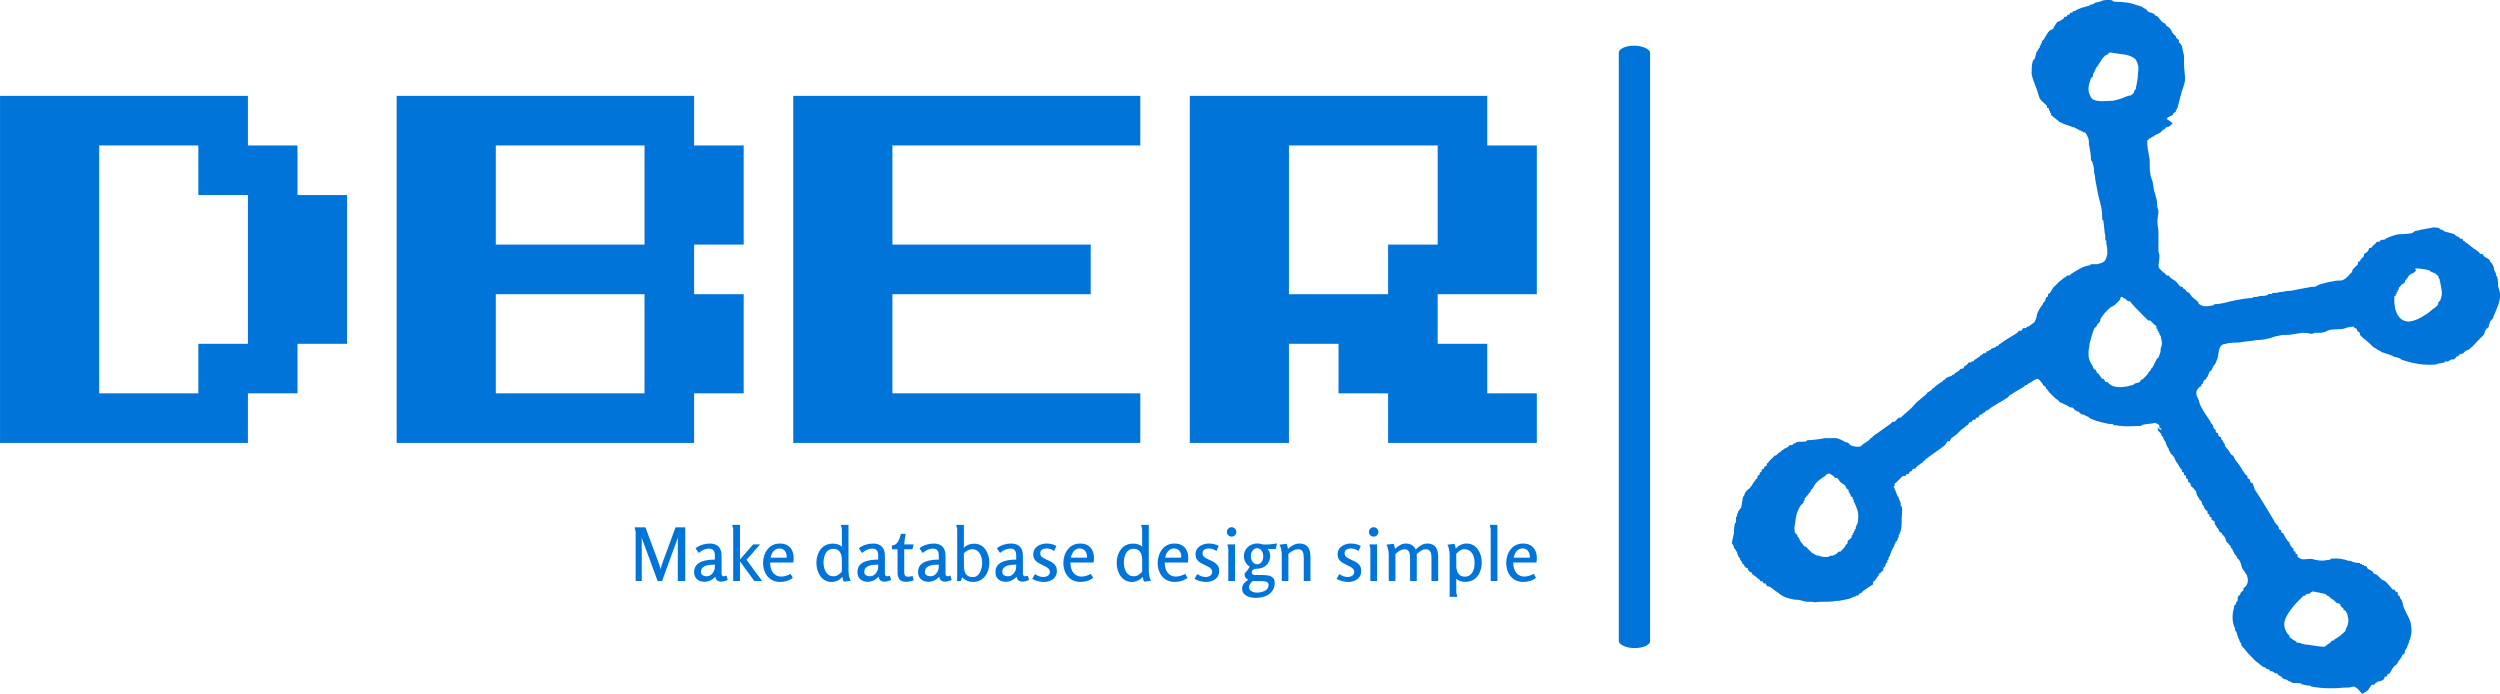 <svg xmlns="http://www.w3.org/2000/svg"
    xmlns:xlink="http://www.w3.org/1999/xlink" viewBox="0 0 643.388 178.55"
    height="109.763"
    width="395.52">
    <g>
        <rect width="8.054" height="155.036"
            x="416.604" y="11.757" fill="#0074d9" opacity="1"
            stroke-width="0" stroke="transparent" fill-opacity="1" class="rect-o-0"
            data-fill-palette-color="primary" rx="1%" id="o-0"
            data-palette-color="#0074d9"></rect>
    </g>
    <g transform="matrix(1,0,0,1,0,24.677)">
        <svg viewBox="0 0 395.52 129.197"
            height="129.197" width="395.52">
            <g>
                <svg viewBox="0 0 395.52 129.197"
                    height="129.197" width="395.52">
                    <g>
                        <svg viewBox="0 0 395.52 89.311"
                            height="89.311" width="395.52">
                            <g transform="matrix(1,0,0,1,0,0)">
                                <svg width="395.52"
                                    viewBox="0 -50 193.74 43.75"
                                    height="89.311"
                                    data-palette-color="#0074d9">
                                    <path
                                        d="M31.25-6.25L0-6.25 0-50 31.25-50 31.25-43.75 37.5-43.75 37.5-37.5 43.75-37.5 43.75-18.75 37.5-18.75 37.5-12.5 31.25-12.5 31.25-6.25ZM12.5-43.75L12.5-12.5 25-12.5 25-18.75 31.25-18.75 31.25-37.5 25-37.5 25-43.75 12.5-43.75ZM87.5-6.25L50-6.25 50-50 87.5-50 87.5-43.75 93.75-43.75 93.75-31.25 87.5-31.25 87.5-25 93.75-25 93.75-12.5 87.5-12.5 87.5-6.25ZM62.5-43.75L62.5-31.25 81.25-31.25 81.25-43.75 62.5-43.75ZM62.5-25L62.5-12.5 81.25-12.5 81.25-25 62.5-25ZM143.75-6.25L100-6.25 100-50 143.75-50 143.75-43.75 112.5-43.75 112.5-31.25 137.5-31.25 137.5-25 112.5-25 112.5-12.5 143.75-12.5 143.75-6.25ZM162.49-6.25L149.99-6.25 149.99-50 187.49-50 187.49-43.75 193.74-43.75 193.74-25 181.24-25 181.24-18.75 187.49-18.75 187.49-12.5 193.74-12.5 193.74-6.25 174.99-6.25 174.99-12.5 168.74-12.5 168.74-18.75 162.49-18.75 162.49-6.25ZM162.49-43.75L162.49-25 174.99-25 174.99-31.25 181.24-31.25 181.24-43.75 162.49-43.75Z"
                                        opacity="1" transform="matrix(1,0,0,1,0,0)"
                                        fill="#0074d9" class="undefined-text-0"
                                        data-fill-palette-color="primary"
                                        id="text-0"></path>
                                </svg>
                            </g>
                        </svg>
                    </g>
                    <g
                        transform="matrix(1,0,0,1,163.31,110.395)">
                        <svg viewBox="0 0 232.21 18.802"
                            height="18.802" width="232.21">
                            <g transform="matrix(1,0,0,1,0,0)">
                                <svg width="232.21"
                                    viewBox="3.5 -38.15 613.13 49.65"
                                    height="18.802"
                                    data-palette-color="#0074d9">
                                    <path
                                        d="M3.5-36.45L10.85-36.45 19.45-13.35Q19.95-12.05 20.35-10.78 20.75-9.5 21.15-7.95L21.15-7.95Q21.55-9.5 21.9-10.73 22.25-11.95 22.75-13.2L22.75-13.2 31.3-36.45 37.9-36.45 37.9 0 32.85 0 32.85-26.05Q32.85-26.95 32.93-27.8 33-28.65 33.05-29.65L33.05-29.65Q32.75-28.85 32.4-28 32.05-27.15 31.75-26.25L31.75-26.25 22.15 0.05 19.15 0.05 9.4-26.45Q9.1-27.25 8.78-28.1 8.45-28.95 8.2-29.65L8.2-29.65Q8.3-28.75 8.33-27.93 8.35-27.1 8.35-26.25L8.35-26.25 8.35 0 4.2 0 4.2-33.2 3.5-36.45ZM54.55-25.45L54.55-25.45Q58.5-25.45 60.55-23.33 62.6-21.2 62.6-17.25L62.6-17.25 62.6-5.15Q62.6-4 63-3.6 63.4-3.2 64-3.2L64-3.2Q64.45-3.2 64.95-3.33 65.45-3.45 65.9-3.65L65.9-3.65 66.8-0.8Q65.95-0.3 64.7 0.08 63.45 0.45 62.15 0.45L62.15 0.45Q60.75 0.45 59.7-0.28 58.65-1 58.35-2.95L58.35-2.95Q56.9-1.3 54.97-0.38 53.05 0.55 50.85 0.55L50.85 0.55Q47.9 0.55 45.92-1.18 43.95-2.9 43.95-5.95L43.95-5.95Q43.95-8.8 45.3-10.5 46.65-12.2 48.82-13.08 51-13.95 53.45-14.25 55.9-14.55 58.05-14.55L58.05-14.55 58.05-17.35Q58.05-19.4 57.2-20.7 56.35-22 54-22L54-22Q52.15-22 50.42-21.23 48.7-20.45 47.05-19.05L47.05-19.05 44.9-22.25Q47-23.85 49.47-24.65 51.95-25.45 54.55-25.45ZM58.05-9.6L58.05-11.1Q56.75-11.1 55.15-11 53.55-10.9 52.05-10.43 50.55-9.95 49.57-8.95 48.6-7.95 48.6-6.2L48.6-6.2Q48.6-4.65 49.7-3.93 50.8-3.2 52.35-3.2L52.35-3.2Q54.05-3.2 55.32-4.15 56.6-5.1 57.32-6.58 58.05-8.05 58.05-9.6L58.05-9.6ZM69.85-38.15L75.1-38.15 75.1-14.6 84.05-24.85 88.8-24.85 79.55-14.4 90.15 0 84.85 0 75.1-13.35 75.1 0 70.5 0 70.5-35.3 69.85-38.15ZM102.24-25.45L102.24-25.45Q105.34-25.45 107.42-24.18 109.49-22.9 110.54-20.68 111.59-18.45 111.59-15.6L111.59-15.6Q111.59-14.9 111.52-14.15 111.44-13.4 111.29-12.55L111.29-12.55 95.59-12.55Q95.59-8 97.67-5.5 99.74-3 103.14-3L103.14-3Q104.59-3 106.19-3.45 107.79-3.9 109.49-4.85L109.49-4.85 111.04-2.15Q109.34-0.75 107.04-0.05 104.74 0.65 102.54 0.65L102.54 0.65Q98.64 0.65 96.02-1.15 93.39-2.95 92.09-5.9 90.79-8.85 90.79-12.15L90.79-12.15Q90.79-14.7 91.52-17.05 92.24-19.4 93.69-21.33 95.14-23.25 97.27-24.35 99.39-25.45 102.24-25.45ZM101.89-22.1L101.89-22.1Q100.19-22.1 98.92-21.18 97.64-20.25 96.89-18.8 96.14-17.35 95.89-15.85L95.89-15.85 106.84-15.85Q106.94-17.8 106.34-19.2 105.74-20.6 104.62-21.35 103.49-22.1 101.89-22.1ZM138.29-25.4L138.29-25.4Q139.89-25.4 141.56-24.9 143.24-24.4 144.44-23.3L144.44-23.3Q144.39-24.05 144.36-24.73 144.34-25.4 144.34-26.05L144.34-26.05 144.34-35.25 143.64-38.15 148.84-38.15 148.84-7.15Q148.84-6.1 148.99-4.8 149.14-3.5 149.49-2.27 149.84-1.05 150.34-0.1L150.34-0.1 145.59 0.45Q145.29-0.35 145.04-1.2 144.79-2.05 144.69-2.85L144.69-2.85Q143.44-1.2 141.46-0.28 139.49 0.65 137.44 0.65L137.44 0.65Q134.84 0.65 132.86-0.45 130.89-1.55 129.61-3.43 128.34-5.3 127.69-7.58 127.04-9.85 127.04-12.2L127.04-12.2Q127.04-15.65 128.29-18.68 129.54-21.7 132.01-23.55 134.49-25.4 138.29-25.4ZM138.44-21.85L138.44-21.85Q136.59-21.85 135.31-21 134.04-20.15 133.29-18.75 132.54-17.35 132.21-15.73 131.89-14.1 131.89-12.5L131.89-12.5Q131.89-10.85 132.26-9.22 132.64-7.6 133.41-6.23 134.19-4.85 135.51-4.03 136.84-3.2 138.79-3.2L138.79-3.2Q140.44-3.2 141.89-4.15 143.34-5.1 144.34-6.35L144.34-6.35 144.34-14.7Q144.34-16.6 143.76-18.23 143.19-19.85 141.89-20.85 140.59-21.85 138.44-21.85ZM165.54-25.45L165.54-25.45Q169.49-25.45 171.54-23.33 173.59-21.2 173.59-17.25L173.59-17.25 173.59-5.15Q173.59-4 173.99-3.6 174.39-3.2 174.99-3.2L174.99-3.2Q175.44-3.2 175.94-3.33 176.44-3.45 176.89-3.65L176.89-3.65 177.79-0.8Q176.94-0.3 175.69 0.08 174.44 0.45 173.14 0.45L173.14 0.45Q171.74 0.45 170.69-0.28 169.64-1 169.34-2.95L169.34-2.95Q167.89-1.3 165.96-0.38 164.04 0.55 161.84 0.55L161.84 0.55Q158.89 0.55 156.91-1.18 154.94-2.9 154.94-5.95L154.94-5.95Q154.94-8.8 156.29-10.5 157.64-12.2 159.81-13.08 161.99-13.95 164.44-14.25 166.89-14.55 169.04-14.55L169.04-14.55 169.04-17.35Q169.04-19.4 168.19-20.7 167.34-22 164.99-22L164.99-22Q163.14-22 161.41-21.23 159.69-20.45 158.04-19.05L158.04-19.05 155.89-22.25Q157.99-23.85 160.46-24.65 162.94-25.45 165.54-25.45ZM169.04-9.6L169.04-11.1Q167.74-11.1 166.14-11 164.54-10.9 163.04-10.43 161.54-9.95 160.56-8.95 159.59-7.95 159.59-6.2L159.59-6.2Q159.59-4.65 160.69-3.93 161.79-3.2 163.34-3.2L163.34-3.2Q165.04-3.2 166.31-4.15 167.59-5.1 168.31-6.58 169.04-8.05 169.04-9.6L169.04-9.6ZM184.43-32L187.73-32Q187.38-30.25 187.11-28.43 186.83-26.6 186.73-24.85L186.73-24.85 193.13-24.85 192.28-21.55 186.73-21.55 186.73-6.1Q186.73-5.2 186.93-4.48 187.13-3.75 187.68-3.33 188.23-2.9 189.28-2.9L189.28-2.9Q190.08-2.9 190.88-3.05 191.68-3.2 192.43-3.4L192.43-3.4 193.13-0.4Q191.88-0.05 190.66 0.25 189.43 0.55 187.98 0.55L187.98 0.55Q184.78 0.55 183.48-1.13 182.18-2.8 182.18-5.9L182.18-5.9 182.18-21.55 178.38-21.55 178.38-24.2Q180.38-24.25 181.58-25.53 182.78-26.8 183.43-28.6 184.08-30.4 184.43-32L184.43-32ZM206.73-25.45L206.73-25.45Q210.68-25.45 212.73-23.33 214.78-21.2 214.78-17.25L214.78-17.25 214.78-5.15Q214.78-4 215.18-3.6 215.58-3.2 216.18-3.2L216.18-3.2Q216.63-3.2 217.13-3.33 217.63-3.45 218.08-3.65L218.08-3.65 218.98-0.8Q218.13-0.3 216.88 0.08 215.63 0.45 214.33 0.45L214.33 0.45Q212.93 0.45 211.88-0.28 210.83-1 210.53-2.95L210.53-2.95Q209.08-1.3 207.16-0.38 205.23 0.55 203.03 0.55L203.03 0.55Q200.08 0.55 198.11-1.18 196.13-2.9 196.13-5.95L196.13-5.95Q196.13-8.8 197.48-10.5 198.83-12.2 201.01-13.08 203.18-13.95 205.63-14.25 208.08-14.55 210.23-14.55L210.23-14.55 210.23-17.35Q210.23-19.4 209.38-20.7 208.53-22 206.18-22L206.18-22Q204.33-22 202.61-21.23 200.88-20.45 199.23-19.05L199.23-19.05 197.08-22.25Q199.18-23.85 201.66-24.65 204.13-25.45 206.73-25.45ZM210.23-9.6L210.23-11.1Q208.93-11.1 207.33-11 205.73-10.9 204.23-10.43 202.73-9.95 201.76-8.95 200.78-7.95 200.78-6.2L200.78-6.2Q200.78-4.65 201.88-3.93 202.98-3.2 204.53-3.2L204.53-3.2Q206.23-3.2 207.51-4.15 208.78-5.1 209.51-6.58 210.23-8.05 210.23-9.6L210.23-9.6ZM234.28-25.35L234.28-25.35Q236.83-25.35 238.78-24.25 240.73-23.15 242-21.28 243.28-19.4 243.93-17.15 244.58-14.9 244.58-12.55L244.58-12.55Q244.58-9.15 243.35-6.15 242.13-3.15 239.65-1.25 237.18 0.65 233.43 0.65L233.43 0.65Q231.33 0.65 229.4-0.15 227.48-0.95 226.13-2.6L226.13-2.6 225.18 0.05 222.58 0.05Q222.63-0.8 222.68-1.68 222.73-2.55 222.73-3.35L222.73-3.35 222.73-35.3 222.03-38.15 227.28-38.15 227.28-24.7Q227.28-24.05 227.25-23.55 227.23-23.05 227.18-22.6L227.18-22.6Q228.78-24.05 230.45-24.7 232.13-25.35 234.28-25.35ZM232.98-21.6L232.98-21.6Q231.38-21.6 229.88-20.83 228.38-20.05 227.28-18.9L227.28-18.9 227.28-10Q227.28-8 227.85-6.33 228.43-4.65 229.75-3.65 231.08-2.65 233.28-2.65L233.28-2.65Q235.13-2.65 236.35-3.63 237.58-4.6 238.3-6.08 239.03-7.55 239.35-9.22 239.68-10.9 239.68-12.35L239.68-12.35Q239.68-13.95 239.33-15.55 238.98-17.15 238.18-18.53 237.38-19.9 236.1-20.75 234.83-21.6 232.98-21.6ZM259.33-25.45L259.33-25.45Q263.28-25.45 265.33-23.33 267.38-21.2 267.38-17.25L267.38-17.25 267.38-5.15Q267.38-4 267.78-3.6 268.18-3.2 268.78-3.2L268.78-3.2Q269.23-3.2 269.73-3.33 270.23-3.45 270.68-3.65L270.68-3.65 271.58-0.8Q270.73-0.3 269.48 0.08 268.23 0.45 266.93 0.45L266.93 0.45Q265.53 0.45 264.48-0.28 263.43-1 263.13-2.95L263.13-2.95Q261.68-1.3 259.75-0.38 257.83 0.55 255.63 0.55L255.63 0.55Q252.68 0.55 250.7-1.18 248.73-2.9 248.73-5.95L248.73-5.95Q248.73-8.8 250.08-10.5 251.43-12.2 253.6-13.08 255.78-13.95 258.23-14.25 260.68-14.55 262.83-14.55L262.83-14.55 262.83-17.35Q262.83-19.4 261.98-20.7 261.13-22 258.78-22L258.78-22Q256.93-22 255.2-21.23 253.48-20.45 251.83-19.05L251.83-19.05 249.68-22.25Q251.78-23.85 254.25-24.65 256.73-25.45 259.33-25.45ZM262.83-9.6L262.83-11.1Q261.53-11.1 259.93-11 258.33-10.9 256.83-10.43 255.33-9.95 254.35-8.95 253.38-7.95 253.38-6.2L253.38-6.2Q253.38-4.65 254.48-3.93 255.58-3.2 257.13-3.2L257.13-3.2Q258.83-3.2 260.1-4.15 261.38-5.1 262.1-6.58 262.83-8.05 262.83-9.6L262.83-9.6ZM283.52-25.45L283.52-25.45Q285.22-25.45 286.97-25.05 288.72-24.65 290.17-23.75L290.17-23.75 288.57-20.35Q287.52-21.2 286.17-21.65 284.82-22.1 283.52-22.1L283.52-22.1Q281.77-22.1 280.47-21.33 279.17-20.55 279.17-18.9L279.17-18.9Q279.17-17.15 280.32-16.3 281.47-15.45 283.12-14.7L283.12-14.7Q284.37-14.1 285.65-13.5 286.92-12.9 288.02-12.05 289.12-11.2 289.8-9.95 290.47-8.7 290.47-6.85L290.47-6.85Q290.47-4.3 289.2-2.63 287.92-0.95 285.9-0.15 283.87 0.65 281.57 0.65L281.57 0.65Q279.57 0.65 277.5 0.1 275.42-0.45 273.72-1.45L273.72-1.45 275.57-4.7Q276.77-3.85 278.25-3.28 279.72-2.7 281.17-2.7L281.17-2.7Q282.97-2.7 284.35-3.58 285.72-4.45 285.72-6.25L285.72-6.25Q285.72-7.45 284.97-8.25 284.22-9.05 283.07-9.68 281.92-10.3 280.67-10.85L280.67-10.85Q279.17-11.55 277.72-12.4 276.27-13.25 275.35-14.6 274.42-15.95 274.42-18.1L274.42-18.1Q274.42-20.55 275.75-22.18 277.07-23.8 279.15-24.63 281.22-25.45 283.52-25.45ZM306.32-25.45L306.32-25.45Q309.42-25.45 311.5-24.18 313.57-22.9 314.62-20.68 315.67-18.45 315.67-15.6L315.67-15.6Q315.67-14.9 315.6-14.15 315.52-13.4 315.37-12.55L315.37-12.55 299.67-12.55Q299.67-8 301.75-5.5 303.82-3 307.22-3L307.22-3Q308.67-3 310.27-3.45 311.87-3.9 313.57-4.85L313.57-4.85 315.12-2.15Q313.42-0.75 311.12-0.05 308.82 0.65 306.62 0.65L306.62 0.65Q302.72 0.65 300.1-1.15 297.47-2.95 296.17-5.9 294.87-8.85 294.87-12.15L294.87-12.15Q294.87-14.7 295.6-17.05 296.32-19.4 297.77-21.33 299.22-23.25 301.35-24.35 303.47-25.45 306.32-25.45ZM305.97-22.1L305.97-22.1Q304.27-22.1 303-21.18 301.72-20.25 300.97-18.8 300.22-17.35 299.97-15.85L299.97-15.85 310.92-15.85Q311.02-17.8 310.42-19.2 309.82-20.6 308.7-21.35 307.57-22.1 305.97-22.1ZM342.37-25.4L342.37-25.4Q343.97-25.4 345.64-24.9 347.32-24.4 348.52-23.3L348.52-23.3Q348.47-24.05 348.44-24.73 348.42-25.4 348.42-26.05L348.42-26.05 348.42-35.25 347.72-38.15 352.92-38.15 352.92-7.15Q352.92-6.1 353.07-4.8 353.22-3.5 353.57-2.27 353.92-1.05 354.42-0.1L354.42-0.1 349.67 0.45Q349.37-0.35 349.12-1.2 348.87-2.05 348.77-2.85L348.77-2.85Q347.52-1.2 345.54-0.28 343.57 0.65 341.52 0.65L341.52 0.65Q338.92 0.65 336.94-0.45 334.97-1.55 333.69-3.43 332.42-5.3 331.77-7.58 331.12-9.85 331.12-12.2L331.12-12.2Q331.12-15.65 332.37-18.68 333.62-21.7 336.09-23.55 338.57-25.4 342.37-25.4ZM342.52-21.85L342.52-21.85Q340.67-21.85 339.39-21 338.12-20.15 337.37-18.75 336.62-17.35 336.29-15.73 335.97-14.1 335.97-12.5L335.97-12.5Q335.97-10.85 336.34-9.22 336.72-7.6 337.49-6.23 338.27-4.85 339.59-4.03 340.92-3.2 342.87-3.2L342.87-3.2Q344.52-3.2 345.97-4.15 347.42-5.1 348.42-6.35L348.42-6.35 348.42-14.7Q348.42-16.6 347.84-18.23 347.27-19.85 345.97-20.85 344.67-21.85 342.52-21.85ZM370.41-25.45L370.41-25.45Q373.51-25.45 375.59-24.18 377.66-22.9 378.71-20.68 379.76-18.45 379.76-15.6L379.76-15.6Q379.76-14.9 379.69-14.15 379.61-13.4 379.46-12.55L379.46-12.55 363.76-12.55Q363.76-8 365.84-5.5 367.91-3 371.31-3L371.31-3Q372.76-3 374.36-3.45 375.96-3.9 377.66-4.85L377.66-4.85 379.21-2.15Q377.51-0.75 375.21-0.05 372.91 0.65 370.71 0.65L370.71 0.65Q366.81 0.65 364.19-1.15 361.56-2.95 360.26-5.9 358.96-8.85 358.96-12.15L358.96-12.15Q358.96-14.7 359.69-17.05 360.41-19.4 361.86-21.33 363.31-23.25 365.44-24.35 367.56-25.45 370.41-25.45ZM370.06-22.1L370.06-22.1Q368.36-22.1 367.09-21.18 365.81-20.25 365.06-18.8 364.31-17.35 364.06-15.85L364.06-15.85 375.01-15.85Q375.11-17.8 374.51-19.2 373.91-20.6 372.79-21.35 371.66-22.1 370.06-22.1ZM393.81-25.45L393.81-25.45Q395.51-25.45 397.26-25.05 399.01-24.65 400.46-23.75L400.46-23.75 398.86-20.35Q397.81-21.2 396.46-21.65 395.11-22.1 393.81-22.1L393.81-22.1Q392.06-22.1 390.76-21.33 389.46-20.55 389.46-18.9L389.46-18.9Q389.46-17.15 390.61-16.3 391.76-15.45 393.41-14.7L393.41-14.7Q394.66-14.1 395.94-13.5 397.21-12.9 398.31-12.05 399.41-11.2 400.09-9.95 400.76-8.7 400.76-6.85L400.76-6.85Q400.76-4.3 399.49-2.63 398.21-0.95 396.19-0.15 394.16 0.65 391.86 0.65L391.86 0.65Q389.86 0.65 387.79 0.1 385.71-0.45 384.01-1.45L384.01-1.45 385.86-4.7Q387.06-3.85 388.54-3.28 390.01-2.7 391.46-2.7L391.46-2.7Q393.26-2.7 394.64-3.58 396.01-4.45 396.01-6.25L396.01-6.25Q396.01-7.45 395.26-8.25 394.51-9.05 393.36-9.68 392.21-10.3 390.96-10.85L390.96-10.85Q389.46-11.55 388.01-12.4 386.56-13.25 385.64-14.6 384.71-15.95 384.71-18.1L384.71-18.1Q384.71-20.55 386.04-22.18 387.36-23.8 389.44-24.63 391.51-25.45 393.81-25.45ZM412.41-33.35L412.41-33.35Q412.41-32.05 411.48-31.1 410.56-30.15 409.16-30.15L409.16-30.15Q407.86-30.15 406.93-31.1 406.01-32.05 406.01-33.35L406.01-33.35Q406.01-34.65 406.93-35.6 407.86-36.55 409.21-36.55L409.21-36.55Q410.51-36.55 411.46-35.6 412.41-34.65 412.41-33.35ZM406.36-24.85L411.51-24.85 411.51 0 406.96 0 406.96-21.95 406.36-24.85ZM426.51-25.5L426.51-25.5Q427.96-25.5 429.26-25.13 430.56-24.75 431.96-24.75L431.96-24.75Q433.91-24.75 435.93-24.98 437.96-25.2 440.11-25.5L440.11-25.5 439.16-21.75 435.11-21.75Q434.76-21.75 434.41-21.8 434.06-21.85 433.71-21.9L433.71-21.9Q434.56-20.8 434.98-19.58 435.41-18.35 435.41-17.05L435.41-17.05Q435.41-14.55 434.26-12.55 433.11-10.55 430.96-9.43 428.81-8.3 425.86-8.3L425.86-8.3Q424.71-8.3 423.81-7.68 422.91-7.05 422.91-5.75L422.91-5.75Q422.91-4.9 423.41-4.53 423.91-4.15 424.66-4.1 425.41-4.05 426.16-4.05L426.16-4.05 430.51-4.05Q431.86-4.05 433.26-3.88 434.66-3.7 435.86-3.18 437.06-2.65 437.78-1.6 438.51-0.55 438.51 1.25L438.51 1.25Q438.51 4 437.38 5.95 436.26 7.9 434.38 9.15 432.51 10.4 430.18 10.95 427.86 11.5 425.51 11.5L425.51 11.5Q424.11 11.5 422.51 11.2 420.91 10.9 419.51 10.18 418.11 9.45 417.23 8.25 416.36 7.05 416.36 5.2L416.36 5.2Q416.36 3.25 417.56 1.75 418.76 0.25 420.36-0.7L420.36-0.7 420.36-0.9Q419.31-1.35 418.66-2.33 418.01-3.3 418.01-4.45L418.01-4.45Q418.01-5.05 418.51-5.6 419.01-6.15 419.81-7.1 420.61-8.05 421.51-9.7L421.51-9.7Q419.71-10.9 418.63-12.78 417.56-14.65 417.56-16.85L417.56-16.85Q417.56-19.3 418.78-21.25 420.01-23.2 422.06-24.35 424.11-25.5 426.51-25.5ZM426.51-22.3L426.51-22.3Q424.76-22.3 423.53-20.73 422.31-19.15 422.31-16.85L422.31-16.85Q422.31-14.5 423.53-12.93 424.76-11.35 426.46-11.35L426.46-11.35Q428.41-11.35 429.56-12.88 430.71-14.4 430.71-16.8L430.71-16.8Q430.71-19.15 429.48-20.73 428.26-22.3 426.51-22.3ZM429.26 0.05L423.56 0.05Q422.61 0.7 421.81 1.93 421.01 3.15 421.01 4.3L421.01 4.3Q421.01 5.5 421.86 6.3 422.71 7.1 423.96 7.5 425.21 7.9 426.26 7.9L426.26 7.9Q427.96 7.9 429.83 7.43 431.71 6.95 433.01 5.83 434.31 4.7 434.31 2.7L434.31 2.7Q434.31 1.4 433.48 0.85 432.66 0.3 431.51 0.18 430.36 0.05 429.26 0.05L429.26 0.05ZM441.65-24.65L446.6-25.3Q446.95-24.45 447.18-23.58 447.4-22.7 447.5-21.8L447.5-21.8Q449-23.25 451.05-24.35 453.1-25.45 455.2-25.45L455.2-25.45Q458-25.45 459.65-24.33 461.3-23.2 462.05-21.23 462.8-19.25 462.8-16.65L462.8-16.65 462.8 0 458.25 0 458.25-15.45Q458.25-16.9 458.05-18.32 457.85-19.75 457.03-20.65 456.2-21.55 454.3-21.55L454.3-21.55Q453.2-21.55 451.98-21.08 450.75-20.6 449.68-19.88 448.6-19.15 447.8-18.35L447.8-18.35 447.8 0 443.3 0 443.3-17.65Q443.3-18.6 443.15-19.93 443-21.25 442.65-22.55 442.3-23.85 441.65-24.65L441.65-24.65ZM490.35-25.45L490.35-25.45Q492.05-25.45 493.8-25.05 495.55-24.65 497-23.75L497-23.75 495.4-20.35Q494.35-21.2 493-21.65 491.65-22.1 490.35-22.1L490.35-22.1Q488.6-22.1 487.3-21.33 486-20.55 486-18.9L486-18.9Q486-17.15 487.15-16.3 488.3-15.45 489.95-14.7L489.95-14.7Q491.2-14.1 492.47-13.5 493.75-12.9 494.85-12.05 495.95-11.2 496.62-9.95 497.3-8.7 497.3-6.85L497.3-6.85Q497.3-4.3 496.02-2.63 494.75-0.95 492.72-0.15 490.7 0.65 488.4 0.65L488.4 0.65Q486.4 0.65 484.32 0.1 482.25-0.45 480.55-1.45L480.55-1.45 482.4-4.7Q483.6-3.85 485.07-3.28 486.55-2.7 488-2.7L488-2.7Q489.8-2.7 491.17-3.58 492.55-4.45 492.55-6.25L492.55-6.25Q492.55-7.45 491.8-8.25 491.05-9.05 489.9-9.68 488.75-10.3 487.5-10.85L487.5-10.85Q486-11.55 484.55-12.4 483.1-13.25 482.17-14.6 481.25-15.95 481.25-18.1L481.25-18.1Q481.25-20.55 482.57-22.18 483.9-23.8 485.97-24.63 488.05-25.45 490.35-25.45ZM508.95-33.35L508.95-33.35Q508.95-32.05 508.02-31.1 507.1-30.15 505.7-30.15L505.7-30.15Q504.4-30.15 503.47-31.1 502.55-32.05 502.55-33.35L502.55-33.35Q502.55-34.65 503.47-35.6 504.4-36.55 505.75-36.55L505.75-36.55Q507.05-36.55 508-35.6 508.95-34.65 508.95-33.35ZM502.9-24.85L508.05-24.85 508.05 0 503.5 0 503.5-21.95 502.9-24.85ZM514.39-24.7L519.34-25.25Q519.69-24.45 519.92-23.58 520.14-22.7 520.24-21.85L520.24-21.85Q521.69-23.2 523.59-24.33 525.49-25.45 527.59-25.45L527.59-25.45Q529.89-25.45 531.59-24.5 533.29-23.55 534.29-21.4L534.29-21.4Q535.84-22.95 537.87-24.2 539.89-25.45 542.14-25.45L542.14-25.45Q544.89-25.45 546.52-24.3 548.14-23.15 548.87-21.2 549.59-19.25 549.59-16.65L549.59-16.65 549.59 0 545.04 0 545.04-15.55Q545.04-17 544.82-18.38 544.59-19.75 543.74-20.65 542.89-21.55 541.09-21.55L541.09-21.55Q539.44-21.55 537.79-20.48 536.14-19.4 535.04-18.3L535.04-18.3 535.04 0 530.49 0 530.49-15.55Q530.49-17 530.27-18.38 530.04-19.75 529.22-20.65 528.39-21.55 526.54-21.55L526.54-21.55Q525.54-21.55 524.42-21.05 523.29-20.55 522.29-19.8 521.29-19.05 520.54-18.35L520.54-18.35 520.54 0 515.99 0 515.99-18Q515.99-19 515.82-20.23 515.64-21.45 515.29-22.65 514.94-23.85 514.39-24.7L514.39-24.7ZM555.84-24.65L560.64-25.25Q561.04-24.45 561.24-23.6 561.44-22.75 561.54-21.95L561.54-21.95Q562.84-23.55 564.76-24.5 566.69-25.45 568.79-25.45L568.79-25.45Q571.44-25.45 573.39-24.35 575.34-23.25 576.64-21.38 577.94-19.5 578.57-17.23 579.19-14.95 579.19-12.6L579.19-12.6Q579.19-9.15 577.97-6.13 576.74-3.1 574.24-1.25 571.74 0.6 567.94 0.6L567.94 0.6Q566.34 0.6 564.66 0.1 562.99-0.4 561.79-1.5L561.79-1.5Q561.89-0.8 561.89-0.08 561.89 0.65 561.89 1.1L561.89 1.1 561.89 7.9 562.59 10.8 557.39 10.8 557.39-17.65Q557.39-18.7 557.24-19.98 557.09-21.25 556.76-22.5 556.44-23.75 555.84-24.65L555.84-24.65ZM567.44-21.6L567.44-21.6Q565.84-21.6 564.37-20.65 562.89-19.7 561.89-18.45L561.89-18.45 561.89-10.1Q561.89-8.25 562.49-6.6 563.09-4.95 564.37-3.95 565.64-2.95 567.74-2.95L567.74-2.95Q569.64-2.95 570.91-3.8 572.19-4.65 572.97-6.05 573.74-7.45 574.04-9.08 574.34-10.7 574.34-12.3L574.34-12.3Q574.34-13.95 573.99-15.6 573.64-17.25 572.82-18.6 571.99-19.95 570.69-20.78 569.39-21.6 567.44-21.6ZM584.64-38.15L589.84-38.15 589.84 0 585.29 0 585.29-35.3 584.64-38.15ZM607.28-25.45L607.28-25.45Q610.38-25.45 612.46-24.18 614.53-22.9 615.58-20.68 616.63-18.45 616.63-15.6L616.63-15.6Q616.63-14.9 616.56-14.15 616.48-13.4 616.33-12.55L616.33-12.55 600.63-12.55Q600.63-8 602.71-5.5 604.78-3 608.18-3L608.18-3Q609.63-3 611.23-3.45 612.83-3.9 614.53-4.85L614.53-4.85 616.08-2.15Q614.38-0.75 612.08-0.05 609.78 0.65 607.58 0.65L607.58 0.65Q603.68 0.65 601.06-1.15 598.43-2.95 597.13-5.9 595.83-8.85 595.83-12.15L595.83-12.15Q595.83-14.7 596.56-17.05 597.28-19.4 598.73-21.33 600.18-23.25 602.31-24.35 604.43-25.45 607.28-25.45ZM606.93-22.1L606.93-22.1Q605.23-22.1 603.96-21.18 602.68-20.25 601.93-18.8 601.18-17.35 600.93-15.85L600.93-15.85 611.88-15.85Q611.98-17.8 611.38-19.2 610.78-20.6 609.66-21.35 608.53-22.1 606.93-22.1Z"
                                        opacity="1" transform="matrix(1,0,0,1,0,0)"
                                        fill="#0074d9" class="undefined-text-1"
                                        data-fill-palette-color="secondary"
                                        id="text-1"></path>
                                </svg>
                            </g>
                        </svg>
                    </g>
                </svg>
            </g>
        </svg>
    </g>
    <g transform="matrix(1,0,0,1,445.743,0)">
        <svg viewBox="0 0 197.645 178.55"
            height="178.55" width="197.645">
            <g>
                <svg xmlns="http://www.w3.org/2000/svg"
                    xmlns:xlink="http://www.w3.org/1999/xlink" version="1.1" x="0"
                    y="0"
                    viewBox="12 15.856 75.1 67.844"
                    enable-background="new 0 0 100 100" xml:space="preserve"
                    height="178.55" width="197.645"
                    class="icon-icon-0" data-fill-palette-color="accent" id="icon-0"><path fill-rule="evenodd" clip-rule="evenodd" d="M52.6 29.6c0 0.6 0.1 1.1 0.2 1.6 0.1 0.5 0 1 0.1 1.6 0 0.2 0.1 0.5 0.2 0.7 0.1 0.4 0.1 0.7 0.2 1.1 0.1 0.2 0.1 0.4 0.2 0.7 0.1 0.2 0 0.4 0.1 0.8 0 0.1 0.1 0.3 0.1 0.4 0 0.3-0.1 0.7-0.1 1 0 0.3 0.1 0.8 0.1 1.1 0 0.6 0 1.1 0 1.8 0 0.1 0.1 0.3 0.1 0.5 0 0.4-0.1 0.8-0.1 1 0.1 0.3 0.2 0.3 0.4 0.5 0 0 0 0.1 0.1 0.1 0.1 0 0.2 0.2 0.3 0.3 0 0 0.1 0 0.2 0 0.1 0.1 0.1 0.2 0.3 0.3 0.1 0.1 0.2 0.1 0.3 0.2 0.2 0.1 0.4 0.5 0.6 0.6 0.1 0 0.2 0 0.2 0.1 0 0 0 0.1 0.1 0.1 0.1 0 0.2 0.2 0.3 0.3 0.1 0.1 0.2 0 0.2 0.1 0.1 0.1 0.2 0.3 0.3 0.4 0.1 0.1 0.4 0.3 0.6 0.5 0 0 0 0.2 0.1 0.2 0 0 0.3 0.2 0.5 0.2 0.2 0 0.5 0 0.9-0.1 0 0 0-0.1 0.1-0.1 0.7 0 1.5-0.3 2.1-0.4 0.6-0.1 1.1-0.2 1.6-0.2 0 0 0-0.1 0.1-0.1 0.2 0 0.4 0 0.6-0.1 0.3 0 0.5 0 0.8-0.1 0 0 0-0.1 0.1-0.1 0.1 0 0.2 0 0.3 0 0 0 0-0.1 0.1-0.1 0.3 0 0.4 0 0.7-0.1 0.1 0 0.2 0 0.2 0 0.1 0 0.3-0.1 0.6-0.1 0.1 0 0.2 0 0.2 0 0.5-0.1 1.5-0.3 2.1-0.4 0.1 0 0.3 0 0.3 0 0 0 0.2-0.1 0.4-0.2 0.2-0.1 0.4-0.1 0.7-0.2 0.3-0.1 0.6-0.1 1-0.2 0.3 0 0.6 0 0.7-0.1 0.2-0.1 0.3-0.2 0.4-0.3 0.1-0.1 0.1-0.1 0.2-0.2 0-0.1 0.1-0.1 0.2-0.2 0.1-0.1 0-0.2 0.1-0.3 0 0 0.1-0.1 0.2-0.2 0.1-0.1 0.2-0.2 0.3-0.3 0 0 0-0.1 0-0.2 0 0 0.1-0.1 0.2-0.1 0.1-0.1 0-0.2 0.1-0.2 0.1-0.1 0.2-0.2 0.3-0.3 0 0 0-0.1 0-0.2 0.1-0.1 0.2-0.1 0.3-0.2 0.1-0.1 0.2-0.3 0.2-0.4 0 0 0.1 0 0.2 0 0.1-0.1 0.2-0.3 0.4-0.4 0.1-0.1 0.1-0.2 0.2-0.2 0 0 0.1 0 0.2 0 0.1-0.1 0.1-0.2 0.3-0.2 0 0 0.1 0 0.2 0 0.2-0.2 0.8-0.4 1.2-0.5 0.4-0.1 1.2 0 1.6-0.2 0.1-0.1 0.2-0.2 0.5-0.2 0.2-0.1 0.5-0.1 0.9-0.2 0.2 0 0.4-0.1 0.6-0.1 0.2 0 0.4 0 0.6 0.1 0 0 0 0.1 0.1 0.1 0.2 0 0.2 0.1 0.4 0.2 0.4 0.1 0.8 0.2 1 0.3 0 0 0 0.1 0.1 0.1 0 0 0.1 0.1 0.2 0.1 0.1 0 0.1 0.1 0.2 0.2 0 0 0.1 0 0.2 0 0 0 0.1 0.1 0.1 0.2 0.1 0.1 0.2 0 0.2 0.1 0 0 0 0.1 0.1 0.1 0.1 0 0.2 0.2 0.3 0.2 0 0 0.1 0.1 0.2 0.2 0.1 0 0.2 0.2 0.3 0.2 0.1 0 0.2 0.2 0.3 0.2 0.1 0.1 0.2 0.2 0.3 0.3 0 0 0.1 0 0.2 0 0 0 0.1 0.1 0.1 0.2 0.1 0.1 0.4 0.2 0.6 0.4 0 0.1 0 0.2 0.1 0.2 0.1 0.1 0.3 0.4 0.3 0.6 0 0.2 0.1 0.3 0.2 0.5 0 0 0 0.1 0 0.2 0.2 0.1 0.2 0.6 0.2 1 0.1 0.3 0.2 0.6 0.2 0.9 0 0.7-0.3 1.3-0.6 2-0.1 0.1 0 0.2-0.1 0.3 0 0-0.1 0.1-0.2 0.2-0.1 0.1-0.1 0.3-0.2 0.5 0 0.1 0 0.2-0.1 0.2 0 0-0.1 0.1-0.2 0.2-0.1 0.1-0.1 0.4-0.2 0.5-0.1 0.1-0.2 0.2-0.3 0.3-0.1 0.1-0.2 0.2-0.3 0.3-0.2 0.2-0.4 0.5-0.7 0.7 0 0-0.1 0.1-0.1 0.1-0.1 0.1-0.3 0.1-0.4 0.2 0 0-0.1 0.1-0.2 0.2-0.1 0.1-0.2 0-0.3 0.1-0.1 0-0.1 0.1-0.2 0.2-0.1 0-0.2 0-0.2 0.1 0 0-0.1 0.1-0.2 0.2 0 0-0.1 0-0.2 0-0.1 0-0.2 0.1-0.4 0.2-0.1 0-0.3 0-0.3 0 0 0 0 0.1 0 0.1-0.2 0-0.4 0.1-0.6 0.1-0.1 0-0.2 0.1-0.3 0.1-1.1 0.1-2.2-0.1-3.1-0.4-0.1 0-0.3-0.1-0.4-0.2-0.2-0.1-0.4-0.1-0.7-0.2 0 0 0-0.1-0.1-0.1 0 0-0.1 0-0.1 0-0.1 0-0.1-0.1-0.2-0.1-0.1 0-0.5-0.2-0.7-0.2 0 0 0-0.1-0.1-0.1 0 0-0.1-0.1-0.2-0.1-0.1 0-0.2-0.2-0.3-0.2-0.1 0-0.4-0.3-0.6-0.5-0.2-0.2-0.5-0.4-0.7-0.6-0.1-0.1-0.2-0.2-0.2-0.2 0 0 0-0.1 0-0.2-0.1-0.1-0.3-0.1-0.3-0.4-0.1 0-0.3-0.1-0.3-0.2-0.4 0-0.7 0.1-1 0.2-0.5 0.1-1.2 0-1.6 0.2-0.1 0.1-0.5 0.2-0.7 0.2-0.1 0-0.3 0-0.5 0-0.1 0-0.2 0.1-0.3 0.1-0.2 0-0.4-0.1-0.8-0.1-0.5 0-1 0.2-1.6 0.2-0.3 0-0.6 0-0.9 0.1-0.1 0-0.5 0.1-0.7 0.2-0.4 0.1-0.8 0.2-1.2 0.2-0.1 0-0.2 0-0.2 0-0.3 0.1-0.9 0.1-1.4 0.2-0.4 0.1-1.2 0-1.7 0.2-0.1 0-0.2 0-0.3 0.1-0.3 0.2-0.3 0.7-0.4 1.2-0.1 0.3-0.1 0.3-0.2 0.5 0 0.1-0.1 0.2-0.2 0.3-0.1 0.1-0.1 0.3-0.2 0.4 0 0.1-0.1 0.1-0.2 0.2-0.1 0.2-0.1 0.3-0.2 0.5 0 0-0.1 0-0.1 0.1 0 0.1-0.1 0.2-0.2 0.2-0.1 0.1-0.1 0.2-0.2 0.4 0 0-0.1 0-0.1 0.1 0 0.1-0.1 0.2-0.2 0.2-0.1 0.1-0.3 0.3-0.3 0.6 0 0.2 0.1 0.4 0.2 0.6 0.1 0.2 0.1 0.4 0.2 0.6 0.3 0.6 0.6 1 1 1.6 0 0.1 0 0.1 0.1 0.2 0 0 0.1 0.1 0.1 0.1 0.1 0.1 0 0.2 0.1 0.3 0 0.1 0.2 0.2 0.2 0.2 0 0 0 0.1 0 0.2 0 0 0.1 0.1 0.2 0.1 0.1 0.1 0 0.2 0.1 0.3 0 0 0.1 0.1 0.2 0.1 0.1 0.1 0 0.2 0.1 0.3 0 0 0.1 0 0.1 0.1 0 0.1 0.2 0.2 0.2 0.4 0 0.1 0.1 0.2 0.2 0.3 0.1 0.1 0.3 0.4 0.4 0.6 0 0 0.1 0.1 0.2 0.1 0.1 0.2 0.1 0.2 0.2 0.4 0.2 0.3 0.5 0.6 0.7 1 0 0.1 0.2 0.2 0.2 0.3 0 0.1 0.2 0.2 0.3 0.3 0 0 0 0.1 0 0.2 0 0 0.1 0.1 0.2 0.1 0.1 0.1 0 0.2 0.1 0.3 0 0 0.1 0.1 0.2 0.1 0.1 0.2 0.1 0.3 0.2 0.6 0.6 0.9 1.2 1.9 1.8 2.9 0.1 0.2 0.2 0.4 0.4 0.6 0 0 0.1 0.1 0.1 0.1 0.1 0.1 0 0.2 0.1 0.3 0 0 0.1 0.1 0.2 0.1 0 0 0 0.1 0 0.2 0 0 0.1 0.1 0.2 0.1 0.1 0.2 0.1 0.2 0.2 0.4 0 0.1 0.2 0.2 0.2 0.3 0 0.1 0.2 0.1 0.2 0.2 0 0.1 0.1 0.3 0.2 0.4 0 0.1 0.1 0.1 0.2 0.2 0 0 0 0.1 0 0.2 0 0 0.1 0.1 0.2 0.1 0 0 0 0.1 0 0.2 0 0 0.1 0 0.2 0.1 0 0 0 0.1 0 0.2 0.1 0.1 0.2 0.1 0.3 0.2 0.3 0.1 0.6 0 1 0 0.2 0 0.3 0.1 0.5 0.1 0.4 0.1 0.7 0.1 1.2 0 0 0 0.1 0 0.2 0 0 0 0-0.1 0-0.1 0.6-0.1 1.3 0 1.8 0.2 0 0 0.1 0 0.2 0 0.1 0.1 0.5 0.2 0.7 0.2 0 0 0.1 0 0.2 0 0 0 0 0.1 0 0.1 0 0 0.1 0 0.2 0 0 0 0 0.1 0 0.1 0 0 0.1 0 0.2 0 0 0 0 0.1 0 0.1 0 0 0.1 0 0.2 0 0 0 0.1 0.1 0.1 0.2 0.1 0.1 0.3 0.2 0.5 0.3 0.1 0.1 0.1 0.3 0.3 0.3 0.1 0 0.2 0.1 0.3 0.2 0.1 0.1 0.1 0.1 0.2 0.2 0.1 0.1 0.2 0.2 0.3 0.2 0.2 0 0.7 0.7 0.9 0.9 0 0 0.1 0 0.2 0 0 0 0 0.1 0.1 0.2 0 0 0.2 0.1 0.2 0.1 0 0 0 0.1 0 0.2 0 0.1 0.2 0.1 0.2 0.2 0 0.1 0 0.2 0.1 0.2 0 0.1 0.1 0.1 0.1 0.2 0.1 0.2 0.1 0.5 0.2 0.7 0.2 0.5 0.7 1.2 0.7 1.8 0.1 0.5 0 1-0.2 1.5 0 0.1-0.1 0.3-0.2 0.5 0 0.1-0.1 0.2-0.2 0.4 0 0.1 0 0.2-0.1 0.3 0 0-0.2 0.1-0.2 0.2 0 0.1 0 0.1-0.1 0.2-0.1 0.1-0.3 0.4-0.4 0.6-0.1 0.1-0.3 0.2-0.4 0.4-0.1 0.1-0.2 0.4-0.3 0.5-0.1 0.1-0.2 0-0.2 0.1 0 0 0 0.1-0.1 0.2-0.1 0-0.2 0-0.2 0.1 0 0 0 0.1-0.1 0.2-0.1 0.1-0.4 0.2-0.6 0.2 0 0 0 0.1-0.1 0.1-0.1 0-0.1 0.1-0.2 0.2 0 0-0.1 0-0.2 0-0.2 0.1-0.3 0.5-0.5 0.6-0.1 0.1-0.3 0.2-0.5 0.3C73 82.9 72.8 83 72.7 83c-0.3 0.1-0.5 0.1-0.9 0.1-0.9 0.1-2 0.1-3.1-0.1-0.1 0-0.1-0.1-0.2-0.1-0.2 0-0.3 0-0.6-0.1 0 0-0.1 0-0.2 0 0 0 0-0.1 0-0.1-0.4-0.1-0.7 0-1-0.1 0 0 0-0.1-0.1-0.1-0.2 0-0.2-0.1-0.4-0.2-0.1 0-0.2 0-0.3-0.1-0.1 0-0.1-0.1-0.2-0.2-0.1 0-0.1 0-0.2-0.1-0.1 0-0.1-0.1-0.2-0.2 0 0-0.1 0-0.2 0 0 0-0.2-0.2-0.3-0.2 0 0-0.1 0-0.1 0-0.1 0-0.1-0.1-0.2-0.2 0 0-0.1 0-0.2 0-0.1-0.1-0.1-0.2-0.3-0.2-0.1 0-0.2-0.2-0.3-0.2-0.2-0.2-0.4-0.3-0.6-0.5-0.3-0.3-0.7-0.7-1-1.1-0.1-0.1-0.1-0.1-0.2-0.2 0 0 0-0.1-0.1-0.2C62 79.1 61.8 79 61.8 79c0 0 0-0.1 0-0.2 0 0-0.2-0.2-0.2-0.4 0 0-0.1-0.1-0.1-0.2-0.1-0.2-0.1-0.4-0.2-0.6 0 0-0.1 0-0.1-0.1 0-0.2 0-0.2-0.1-0.4-0.2-0.5-0.2-1.3 0-1.8 0 0 0-0.1 0-0.2 0.1-0.1 0.1-0.1 0.2-0.2 0 0 0-0.1 0-0.2 0 0 0.1 0 0.1 0 0.1-0.2 0-0.4 0.1-0.5 0-0.1 0.1-0.1 0.2-0.2 0-0.1 0-0.2 0.1-0.2 0-0.1 0.1-0.1 0.2-0.2 0 0 0-0.1 0-0.2 0.4-0.3 0.6-0.7 0.3-1.4 0 0-0.1 0-0.1-0.1 0-0.1-0.1-0.2-0.2-0.3 0 0-0.2-0.3-0.2-0.5 0-0.1-0.2-0.5-0.3-0.6 0 0-0.1 0-0.1-0.1 0-0.1-0.1-0.2-0.2-0.3-0.1-0.1-0.2-0.4-0.3-0.6 0 0-0.1 0-0.1-0.1 0-0.1-0.1-0.2-0.2-0.3-0.1-0.1-0.1-0.2-0.2-0.2-0.1-0.1-0.1-0.3-0.2-0.5-0.1-0.1-0.1-0.2-0.2-0.2C60 68.3 60 68.2 59.9 68c0 0-0.1-0.1-0.2-0.1-0.1-0.2-0.1-0.2-0.2-0.4 0 0-0.1 0-0.1-0.1 0-0.1-0.2-0.2-0.2-0.4 0-0.1 0-0.2-0.1-0.2 0 0-0.1-0.1-0.2-0.1 0 0 0-0.1 0-0.2 0 0-0.1-0.1-0.2-0.1 0 0 0-0.1 0-0.2 0 0-0.1-0.1-0.2-0.1 0 0 0-0.1 0-0.2 0-0.1-0.1-0.1-0.2-0.2-0.1-0.1-0.1-0.2-0.2-0.4 0 0-0.1-0.1-0.1-0.1-0.1-0.1 0-0.2-0.1-0.3 0-0.1-0.1-0.1-0.2-0.2 0-0.1 0-0.1-0.1-0.2 0 0-0.2-0.3-0.2-0.5 0-0.1-0.1-0.2-0.2-0.3-0.1-0.1-0.1-0.2-0.2-0.2 0 0-0.1-0.1-0.1-0.1-0.1-0.1 0-0.2-0.1-0.3 0 0-0.1-0.1-0.2-0.1 0 0 0-0.1 0-0.2 0-0.1-0.1-0.1-0.2-0.2 0 0 0-0.1 0-0.2 0 0-0.1-0.1-0.2-0.1 0 0 0-0.1 0-0.2 0 0-0.1-0.1-0.2-0.1 0 0 0-0.1 0-0.2-0.2-0.1-0.3-0.5-0.5-0.7-0.1-0.1-0.2-0.4-0.3-0.6 0 0-0.1 0-0.1-0.1 0-0.1-0.2-0.1-0.2-0.2 0-0.1-0.2-0.3-0.2-0.4 0-0.1 0-0.1-0.1-0.2 0 0-0.2-0.4-0.2-0.5 0-0.1-0.2-0.2-0.2-0.4 0-0.1-0.2-0.2-0.2-0.3 0-0.1-0.1-0.2-0.2-0.3 0 0-0.1-0.1-0.1-0.1-0.1-0.1 0-0.2-0.1-0.3 0-0.1-0.1-0.1-0.2-0.2C54 58 54 57.9 54 57.8c0 0-0.1-0.1-0.2-0.1 0 0 0-0.1 0-0.2-0.1-0.2-0.3-0.2-0.4-0.3-0.4 0.1-0.8 0.1-1.3 0.2 0 0 0 0.1-0.1 0.1-0.5 0-1.2 0.1-2 0 0 0-0.1 0-0.2 0-0.1-0.1-0.4 0-0.5-0.1-0.1-0.2-0.2 0-0.5-0.1-0.5-0.1-1.4-0.3-1.9-0.6 0 0 0-0.1-0.1-0.1-0.1 0-0.2-0.1-0.4-0.2-0.1 0-0.2 0-0.3-0.1-0.1 0-0.1-0.1-0.2-0.2 0 0-0.1 0-0.2 0 0 0 0-0.1 0-0.1-0.1 0-0.2 0-0.2-0.1 0 0-0.1-0.1-0.2-0.2 0 0-0.1 0-0.2 0 0 0-0.2-0.1-0.2-0.1-0.1-0.1-0.6-0.3-0.8-0.4-0.1 0-0.1-0.1-0.2-0.2-0.2-0.1-0.5-0.4-0.7-0.6-0.1-0.1-0.3-0.3-0.4-0.5 0 0-0.1 0-0.1-0.1 0-0.1-0.1-0.2-0.2-0.2-0.1-0.1-0.1-0.2-0.2-0.3-0.1-0.1-0.2-0.3-0.4-0.4-0.3 0-0.5 0.3-0.8 0.4-0.1 0-0.2 0.2-0.3 0.2-0.1 0-0.2 0.1-0.3 0.2-0.3 0.2-0.9 0.5-1.3 0.8-0.1 0-0.1 0.1-0.2 0.2-0.6 0.4-1.2 0.7-1.8 1.1 0 0 0 0.1-0.1 0.1 0 0-0.1 0.1-0.2 0.1-0.1 0-0.1 0.1-0.2 0.2-0.1 0-0.1 0-0.2 0.1 0 0-0.1 0.1-0.1 0.1-0.1 0-0.2 0-0.2 0.1 0 0-0.1 0.1-0.1 0.2 0 0-0.1 0-0.2 0 0 0-0.1 0.1-0.1 0.2 0 0-0.1 0-0.2 0-0.1 0-0.1 0.2-0.2 0.2-0.1 0.1-0.2 0-0.2 0.1 0 0-0.1 0.1-0.1 0.2-0.1 0-0.2 0.1-0.3 0.2-0.1 0.1-0.3 0.2-0.4 0.3-0.1 0.1-0.3 0.3-0.4 0.4-0.1 0.1-0.3 0.2-0.4 0.3-0.1 0.1-0.2 0.1-0.2 0.2 0 0-0.1 0.1-0.1 0.2 0 0-0.1 0-0.2 0-0.1 0.1-0.2 0.3-0.3 0.4-0.6 0.5-1.3 0.9-1.9 1.4 0 0 0 0.1-0.1 0.1-0.1 0-0.1 0.2-0.2 0.2-0.1 0-0.2 0.2-0.3 0.2-0.1 0.1-0.2 0.1-0.2 0.2-0.1 0-0.1 0.1-0.2 0.2 0 0-0.1 0-0.2 0 0 0-0.1 0.1-0.1 0.2-0.1 0.1-0.2 0-0.2 0.1 0 0-0.1 0.1-0.1 0.2 0 0-0.1 0-0.2 0-0.1 0.1-0.1 0.2-0.2 0.2 0 0-0.1 0-0.2 0-0.2 0.2-0.4 0.4-0.6 0.6-0.1 0.1-0.2 0.1-0.2 0.2 0 0.1 0.1 0.2-0.1 0.2 0.2 0.4 0.3 0.8 0.4 1 0 0 0.1 0 0.1 0.1 0 0.2 0.2 0.4 0.2 0.6 0 0 0 0.1 0 0.2 0 0 0.1 0.1 0.1 0.1 0.1 0.3 0 0.8 0 1.1 0 0.7 0 1.1-0.2 1.5 0 0.1 0 0.1-0.1 0.2 0 0 0 0.1 0 0.2-0.1 0.1-0.1 0.1-0.1 0.2 0 0-0.1 0.2-0.1 0.2 0 0-0.1 0-0.1 0 0 0 0 0.1 0 0.2 0 0-0.1 0-0.1 0 0 0 0 0.1 0 0.2-0.1 0.1-0.3 0.5-0.4 0.8 0 0.1-0.1 0.3-0.2 0.4 0 0 0 0.1 0 0.2 0 0-0.1 0-0.1 0 0 0 0 0.1 0 0.2 0 0-0.2 0.2-0.2 0.3 0 0 0 0.1 0 0.1-0.1 0.1-0.2 0.2-0.2 0.2 0 0 0 0.1 0 0.2-0.1 0.1-0.1 0.1-0.2 0.2-0.1 0.1-0.2 0.1-0.2 0.2-0.1 0.2-0.3 0.4-0.4 0.6-0.1 0.1-0.2 0.1-0.2 0.2 0 0 0 0.1 0 0.2-0.2 0.1-0.6 0.4-0.9 0.6-0.1 0-0.1 0.1-0.2 0.2-0.1 0.1-0.2 0-0.2 0.1 0 0-0.1 0.1-0.2 0.2 0 0-0.1 0-0.2 0 0 0 0 0.1 0 0.1 0 0-0.1 0-0.2 0-0.2 0.2-0.9 0.3-1.4 0.4-0.1 0-0.2 0-0.3 0-0.3 0.1-1 0.1-1.6 0.1-0.3 0-0.5 0.1-0.7 0-0.1 0-0.3 0-0.5 0-0.3 0-0.7-0.2-1-0.2-0.2 0-0.4 0-0.6-0.1-0.2 0-0.2 0-0.4-0.1-0.2 0-0.7-0.3-0.9-0.5-0.1-0.1-0.2-0.1-0.3-0.2 0 0-0.1-0.1-0.1-0.1-0.1 0-0.2-0.2-0.3-0.2 0 0-0.1-0.1-0.2-0.1-0.1 0-0.2 0-0.2-0.1 0 0-0.1-0.1-0.1-0.2 0 0-0.1 0-0.2 0 0 0-0.1-0.1-0.1-0.2 0 0-0.1 0-0.2 0 0 0-0.1-0.1-0.1-0.2-0.1 0-0.2-0.1-0.3-0.2-0.1-0.1-0.3-0.2-0.4-0.3 0 0-0.1-0.1-0.1-0.2-0.1 0-0.2 0-0.3-0.2-0.1-0.1 0-0.2-0.1-0.2 0 0-0.1 0-0.2-0.1-0.1-0.1-0.1-0.2-0.2-0.3 0 0-0.1 0-0.1-0.1 0-0.1-0.1-0.2-0.2-0.3 0 0 0-0.1 0-0.2 0 0-0.1 0-0.1 0-0.1-0.2-0.2-0.4-0.2-0.6 0 0-0.1 0-0.1-0.1 0-0.1-0.2-0.2-0.2-0.3 0-0.1-0.1-0.3-0.2-0.4 0-0.2 0.1-0.6 0.2-1 0-0.3 0-0.6 0.1-1 0 0 0.1 0 0.1-0.1 0-0.1 0-0.3 0-0.5 0 0 0.1 0 0.1-0.1 0-0.2 0-0.2 0.1-0.3 0-0.1 0-0.2 0.1-0.2 0-0.1 0.1-0.2 0.2-0.3 0.1-0.4 0.1-0.8 0.2-1.1 0 0 0.1 0 0.1-0.1 0-0.1 0.1-0.3 0.2-0.4 0.1-0.2 0.3-0.2 0.4-0.4 0.2-0.2 0.3-0.5 0.5-0.7 0-0.1 0.1-0.1 0.2-0.2 0 0 0-0.1 0-0.2 0 0 0.1-0.1 0.2-0.1 0 0 0-0.1 0-0.2 0 0 0.1-0.1 0.2-0.1 0 0 0-0.1 0-0.2 0 0 0.1-0.1 0.2-0.1 0.1-0.1 0-0.2 0.1-0.2 0 0 0.1-0.1 0.2-0.1 0 0 0-0.1 0-0.2 0.1-0.1 0.2-0.1 0.2-0.2 0.2-0.2 0.3-0.3 0.5-0.5 0 0 0-0.1 0.1-0.1 0 0 0.1 0 0.1 0 0.1-0.1 0.2-0.2 0.2-0.2 0.1-0.1 0.2-0.1 0.3-0.2 0 0 0-0.1 0.1-0.1 0.1 0 0.2-0.2 0.3-0.2 0 0 0.2-0.1 0.2-0.1 0.1 0 0.2-0.2 0.2-0.2 0.1 0 0.3 0 0.4-0.1 0 0 0-0.1 0.1-0.1 0 0 0.1 0 0.1 0 0 0 0.1-0.1 0.1-0.1 0.3-0.1 0.6 0 1-0.1 0 0 0-0.1 0.1-0.1 0.4 0 1.2-0.1 1.7-0.2 0.3 0 0.7 0 1 0 0.3 0 0.7 0.2 1 0.4 0.1 0 0.2 0 0.3 0.1 0 0 0.1 0.1 0.2 0.2 0.3 0.1 0.6 0.2 1 0.1 0.1-0.1 0.1-0.1 0.2-0.2 0.2-0.1 0.3-0.2 0.6-0.4 0.1-0.1 0.1-0.2 0.2-0.2 0.1 0 0.2-0.2 0.2-0.2 0.1 0 0.2-0.2 0.3-0.2 0.4-0.3 1-0.7 1.4-1 0.1-0.1 0.2-0.2 0.2-0.2 0 0 0.1 0 0.2 0 0.1-0.1 0.1-0.1 0.2-0.2 0.1-0.1 0.2-0.2 0.2-0.2 0 0 0.1 0 0.2 0 0.3-0.3 0.8-0.7 1.1-1 0.2-0.2 0.4-0.5 0.7-0.7 0.2-0.2 0.5-0.4 0.7-0.6 0.1-0.1 0.1-0.2 0.2-0.2 0.1-0.1 0.2-0.1 0.3-0.2 0.1-0.1 0.1-0.2 0.2-0.2 0.1 0 0.2-0.2 0.2-0.2 0.1 0 0.4-0.3 0.6-0.4 0.1 0 0.2-0.2 0.2-0.2 0 0 0.1 0 0.1 0 0.1-0.1 0.1-0.2 0.2-0.2 0.1-0.1 0.3-0.1 0.5-0.2 0 0 0-0.1 0.1-0.1 0 0 0.1 0 0.1 0 0.1-0.1 0.1-0.2 0.2-0.2 0.1-0.1 0.2-0.1 0.3-0.2 0.1-0.1 0.2-0.2 0.2-0.2 0 0 0.1 0 0.2 0 0 0 0.1-0.1 0.1-0.2 0.1-0.1 0.2-0.1 0.3-0.2 0.1-0.1 0.1-0.2 0.2-0.2 0 0 0.1 0 0.2 0 0 0 0-0.1 0-0.1 0 0 0.1 0 0.2 0 0.1-0.1 0.1-0.2 0.2-0.2 0.1 0 0.2-0.2 0.3-0.2 0.1 0 0.2-0.2 0.2-0.2 0 0 0.1 0 0.1 0 0.1-0.1 0.2-0.2 0.2-0.2 0 0 0.1 0 0.2 0 0 0 0.1-0.1 0.1-0.2 0 0 0.1 0 0.2 0 0 0 0-0.1 0-0.1 0 0 0.1 0 0.2 0 0 0 0-0.1 0-0.1 0.1-0.1 0.3-0.1 0.5-0.2 0 0 0-0.1 0.1-0.1 0 0 0.1 0 0.1 0 0.1-0.1 0.1-0.2 0.2-0.2 0.5-0.4 1.1-0.7 1.7-1.1 0.1-0.1 0.1-0.2 0.2-0.2 0 0 0.1 0 0.2 0 0 0 0.1-0.1 0.1-0.2 0.1-0.1 0.3 0 0.4-0.1 0 0 0-0.1 0.1-0.1 0.2 0 0.3-0.2 0.5-0.3 0.1-0.1 0.2-0.1 0.2-0.2 0.1-0.2 0.2-0.4 0.2-0.6 0.1-0.4 0.3-0.7 0.6-1.1 0-0.1 0-0.1 0.1-0.2 0 0 0.1-0.1 0.1-0.1 0.1-0.1 0-0.2 0.1-0.3 0-0.1 0.2-0.1 0.2-0.2 0 0 0-0.1 0-0.2 0 0 0.1 0 0.2-0.1 0.1-0.2 0.2-0.3 0.3-0.5 0.1-0.1 0.3-0.3 0.4-0.4 0.2-0.2 0.3-0.3 0.6-0.5 0 0 0-0.1 0.1-0.1 0 0 0.1 0 0.1 0 0.1-0.1 0.1-0.2 0.2-0.2 0 0 0.1 0 0.2 0 0.1-0.1 0.2-0.2 0.4-0.3 0.5-0.3 0.9-0.6 1.6-0.7 0 0 0.1-0.1 0.1-0.1 0.2 0 0.4 0 0.6 0 0.4-0.1 0.7-0.2 0.8-0.4 0.1-0.2 0.1-0.2 0.2-0.6 0-0.4 0-0.7-0.1-1 0-0.1 0-0.2 0-0.3 0 0-0.1 0-0.1-0.1 0-0.1 0-0.3 0-0.4-0.1-0.3-0.1-1-0.2-1.5 0 0-0.1 0-0.1-0.1 0-0.4 0-0.7-0.1-1.2-0.1-0.4-0.2-0.8-0.3-1.2-0.1-0.5-0.2-1.1-0.3-1.6 0-0.1 0-0.2 0-0.2 0-0.1-0.1-0.2-0.1-0.5 0 0 0-0.1 0-0.2 0-0.1-0.1-0.5-0.2-0.8 0 0-0.1 0-0.1-0.1 0-0.1 0-0.2 0-0.2 0-0.2-0.1-0.9-0.2-1.3 0-0.4 0-0.6-0.2-0.9 0-0.1-0.1-0.2-0.2-0.3 0 0-0.1 0-0.2 0 0 0 0-0.1 0-0.1 0 0-0.1 0-0.2 0 0 0 0-0.1 0-0.1 0 0-0.1 0-0.2 0 0 0 0-0.1 0-0.1 0 0-0.1 0-0.2 0 0 0 0-0.1 0-0.1 0 0-0.1 0-0.2 0 0 0 0-0.1 0-0.1 0 0-0.1 0-0.2 0-0.1-0.1-0.6-0.2-0.8-0.3-0.2-0.1-0.5-0.2-0.6-0.3 0 0 0-0.1-0.1-0.1 0 0-0.5-0.4-0.6-0.5 0 0 0-0.1 0-0.2 0 0-0.1 0-0.1 0 0 0 0-0.1 0-0.2 0 0-0.1 0-0.1 0 0 0 0-0.1 0-0.2 0 0-0.1-0.1-0.2-0.1 0 0 0-0.1 0-0.2-0.2-0.2-0.5-0.4-0.7-0.7-0.1-0.2-0.1-0.3-0.2-0.6-0.1-0.4-0.5-1.2-0.6-1.8 0-0.4 0-0.9 0.1-1.2 0-0.1 0.1-0.2 0.2-0.3 0.1-0.2 0.1-0.5 0.2-0.7 0 0 0.1 0 0.1-0.1 0-0.1 0.1-0.2 0.2-0.3 0 0 0-0.1 0-0.2 0 0 0.1 0 0.1 0 0 0 0-0.1 0-0.2 0 0 0.1 0 0.1 0 0 0 0-0.1 0-0.2 0.1-0.1 0.1-0.1 0.2-0.2 0.2-0.3 0.4-0.9 0.9-1 0.1-0.3 0.3-0.5 0.4-0.7 0.2 0 0.4-0.2 0.6-0.3 0 0 0.1-0.1 0.1-0.2 0 0 0.1 0 0.2 0 0 0 0.1-0.1 0.1-0.2 0 0 0.1 0 0.2 0 0 0 0-0.1 0.1-0.2 0 0 0.1 0 0.2 0 0 0 0-0.1 0-0.1 0.1-0.1 0.2 0 0.3-0.1 0.1-0.1 0.2-0.1 0.4-0.2 0.2-0.1 0.7-0.2 1-0.3 0 0 0-0.1 0.1-0.1 0.1 0 0.2 0 0.3-0.1 0.1 0 0.1-0.1 0.2-0.1 0.1 0 0.5-0.1 0.7-0.2 0.2 0 0.4-0.1 0.9 0 0 0 0 0.1 0.1 0.1 0.3 0.1 0.7 0 1.1 0.1 0.4 0 0.6 0.1 1 0.2 0.2 0.1 0.4 0.1 0.6 0.2 0.1 0 0.2 0.1 0.3 0.2 0.1 0 0.2 0 0.2 0.1 0 0 0.1 0.1 0.2 0.2 0.1 0.1 0.4 0.1 0.5 0.2 0.1 0 0.1 0.1 0.2 0.2 0.1 0 0.2 0 0.2 0.1 0.1 0 0.1 0.1 0.2 0.2 0.1 0.1 0.2 0.3 0.4 0.4 0.1 0.1 0.2 0 0.2 0.1 0 0 0 0.1 0.1 0.2 0.2 0.1 0.3 0.2 0.5 0.5 0 0.1 0 0.1 0.1 0.2 0.1 0.1 0.1 0.2 0.2 0.2 0 0 0.1 0.1 0.1 0.1 0 0.1 0 0.2 0.1 0.2 0 0.1 0.2 0.1 0.2 0.2 0 0 0 0.1 0 0.2 0.1 0.1 0.1 0.1 0.2 0.2 0 0.1 0.1 0.1 0.1 0.2 0 0.1 0.1 0.5 0.2 0.9 0 0.3 0 0.5 0 0.8 0 0.5 0.1 1.1 0.1 1.5 0 0.5-0.3 1-0.4 1.5 0 0.1-0.1 0.3-0.1 0.4-0.1 0.3-0.1 0.5-0.2 0.7 0 0 0 0.1 0 0.2 0 0-0.1 0-0.1 0 0 0 0 0.1 0 0.2 0 0-0.1 0-0.1 0 0 0 0 0.1 0 0.2 0 0-0.1 0-0.2 0.1 0 0-0.1 0.2-0.1 0.2-0.2 0.1-0.2 0.1-0.4 0.2-0.1 0-0.1 0.1-0.2 0.2C55.2 27.9 55.1 28 55 28c0 0-0.1 0.1-0.2 0.2-0.1 0.1-0.2 0-0.3 0.1-0.1 0-0.1 0.1-0.2 0.2-0.1 0-0.1 0-0.2 0.1-0.1 0.1-0.1 0.1-0.2 0.2-0.1 0.1-0.4 0.2-0.6 0.3 0 0 0 0.1-0.1 0.1-0.1 0-0.2 0.1-0.3 0.2 0 0-0.1 0-0.2 0C52.8 29.4 52.8 29.5 52.6 29.6zM49.1 21c0 0-0.1 0-0.2 0 0 0-0.1 0.1-0.2 0.2-0.3 0.1-0.3 0.2-0.5 0.4-0.2 0.3-0.4 0.7-0.6 0.9-0.1 0.2-0.2 0.5-0.3 0.6 0 0 0 0.1 0 0.2 0 0.1-0.1 0.1-0.2 0.2-0.2 0.6-0.3 0.9-0.2 1.4 0.1 0.3 0.2 0.5 0.3 0.6 0.4 0.4 1.7 0.2 2.1 0.2 0.4-0.1 0.8-0.2 1-0.3 0.2-0.1 0.5-0.2 0.6-0.2 0.1 0 0.1 0 0.2-0.1 0.2-0.1 0.2-0.2 0.3-0.5 0 0 0.1 0 0.1 0 0 0 0-0.1 0-0.2 0.1-0.4 0.2-1 0.2-1.4 0.1-0.6 0-0.9-0.2-1.3C50.9 21.1 50.1 21.2 49.1 21zM78.9 42.3c0 0-0.1 0.1-0.2 0.2-0.2 0.1-0.4 0.2-0.5 0.3-0.1 0.1-0.1 0.2-0.2 0.3-0.1 0.1-0.2 0.2-0.2 0.3 0 0.1-0.1 0.2-0.2 0.2-0.1 0.1-0.2 0.1-0.2 0.2-0.1 0.1-0.1 0.1-0.2 0.2 0 0 0 0.1 0 0.2 0 0-0.1 0-0.1 0 0 0 0 0.1 0 0.2 0 0-0.1 0-0.1 0 0 0 0 0.1 0 0.2 0 0-0.1 0-0.1 0 0 0 0 0.1 0 0.2 0 0-0.1 0-0.1 0-0.1 0.1 0 1.2 0.1 1.4 0.1 0.3 0.2 0.5 0.3 0.6 0.1 0.1 0.1 0.2 0.2 0.2 0.1 0 0 0.1 0.1 0.1 0.1 0.1 0.5 0.2 0.6 0.2 0.4 0 1-0.2 1.6-0.6 0.2-0.1 0.6-0.4 0.8-0.6 0.2-0.1 0.4-0.3 0.5-0.4 0.1-0.1 0-0.2 0.1-0.3 0 0 0.1-0.1 0.1-0.1 0 0 0.1-0.1 0.1-0.2 0.2-0.6 0.1-0.8 0-1.4-0.1-0.3 0-0.3-0.1-0.4 0 0 0-0.1 0-0.2 0 0-0.1 0-0.1 0 0 0 0-0.1 0-0.2 0 0-0.1-0.1-0.2-0.2-0.1-0.1-0.3-0.2-0.4-0.2 0 0-0.1-0.1-0.2-0.1-0.1 0 0-0.1-0.1-0.1-0.3-0.1-1-0.2-1.3-0.2-0.1 0-0.1 0.1-0.1 0.1C79.1 42.3 78.9 42.2 78.9 42.3zM49.6 45.5c0 0-0.1 0.1-0.2 0.2-0.2 0.1-0.4 0.2-0.6 0.4-0.3 0.3-0.4 0.4-0.6 0.7-0.1 0.1-0.2 0.3-0.2 0.4 0 0.1 0 0.1-0.1 0.2 0 0-0.1 0.1-0.2 0.2 0 0.1 0 0.1-0.1 0.2 0 0-0.1 0.1-0.2 0.2 0 0.1-0.1 0.3-0.1 0.3-0.1 0.3-0.2 0.6-0.2 0.7 0 0.1-0.1 0.2-0.1 0.3-0.1 0.3 0 0.4-0.1 0.6-0.1 0.9 0 1.2 0.4 1.8 0 0.1 0 0.2 0.1 0.2 0 0.1 0.2 0.1 0.2 0.2 0.1 0.1 0 0.2 0.1 0.2 0.1 0.1 0.2 0.1 0.2 0.2 0.1 0.1 0.2 0.3 0.3 0.4 0.1 0 0.2 0 0.2 0.1 0 0 0.1 0.1 0.1 0.2 0 0 0.1 0 0.2 0 0 0 0.1 0.1 0.2 0.2 0.6 0.5 1.6 0.3 2.3 0.1 0.1 0 0.1-0.1 0.1-0.1 0.2-0.1 0.4-0.1 0.6-0.2 0 0 0-0.1 0.1-0.2 0.1-0.1 0.2 0 0.2-0.1 0.1-0.1 0.2-0.2 0.3-0.3 0.1-0.1 0.2-0.2 0.2-0.3 0.1-0.1 0.3-0.3 0.3-0.4 0-0.1 0.1 0 0.1-0.1 0.1-0.2 0.2-0.3 0.2-0.4 0.1-0.2 0.2-0.3 0.2-0.4 0 0 0.1-0.1 0.2-0.2 0.1-0.1 0.1-0.4 0.2-0.5 0-0.2 0-0.4 0.1-0.6 0.1-0.3 0-0.5 0-0.6-0.1-0.3 0-0.4-0.2-0.5 0 0 0-0.1 0-0.2 0 0-0.1 0-0.1 0 0 0 0-0.1 0-0.2 0 0-0.1 0-0.1 0 0 0 0-0.1 0-0.2 0 0-0.1 0-0.1 0 0 0 0-0.1 0-0.2 0-0.1-0.2-0.2-0.2-0.2-0.1-0.1-0.3-0.3-0.4-0.4 0 0-0.1 0-0.2 0-0.2-0.2-0.3-0.3-0.5-0.5-0.4-0.4-1-1-1.3-1.4 0 0-0.1 0-0.2 0-0.1-0.1-0.2-0.2-0.2-0.2-0.1-0.1-0.2 0-0.3-0.2-0.1 0-0.2 0-0.2 0C50 45.2 49.8 45.3 49.6 45.5zM18.2 68c0 0 0.1 0.1 0.2 0.2 0 0.1 0 0.2 0.1 0.2 0.1 0.1 0.1 0.3 0.2 0.4 0.1 0.1 0.3 0.4 0.3 0.4 0.1 0 0 0.1 0.1 0.1 0.1 0 0.2 0 0.2 0.1 0.1 0.1 0.2 0.2 0.3 0.3 0.1 0.1 0.1 0.1 0.2 0.2 0.1 0.1 0.3 0.1 0.3 0.2 0.2 0.1 0.5 0.1 0.7 0.2 0.3 0 0.6 0.1 0.8-0.1 0 0 0.1 0 0.2 0 0.3-0.1 0.5-0.2 0.6-0.4 0 0 0.1 0 0.2 0 0.1-0.1 0.5-0.5 0.5-0.6 0-0.1 0.2-0.2 0.2-0.2 0 0 0-0.1 0-0.2 0-0.1 0.1-0.1 0.2-0.2 0.1-0.1 0.1-0.1 0.2-0.2 0 0 0-0.1 0-0.2 0 0 0.1 0 0.1 0 0 0 0-0.1 0-0.2 0 0 0.1 0 0.1 0 0 0 0-0.1 0-0.2 0 0 0.1 0 0.1 0 0 0 0-0.1 0-0.2 0 0 0.1 0 0.1 0 0 0 0-0.1 0-0.2 0.1-0.2 0.1-0.3 0.2-0.4 0-0.2 0.1-0.7 0-1.1 0-0.1-0.3-0.9-0.4-1 0 0 0-0.1 0-0.2 0 0-0.1 0-0.1 0 0 0 0-0.1 0-0.2 0 0-0.1-0.1-0.2-0.1 0 0 0-0.1 0-0.2 0 0-0.1 0-0.1 0 0 0 0-0.1 0-0.2 0 0-0.1 0-0.1 0 0 0 0-0.1 0-0.2 0-0.1-0.2-0.1-0.2-0.2-0.1-0.1-0.1-0.3-0.2-0.3-0.1-0.1-0.3-0.2-0.4-0.3-0.1-0.1-0.2-0.3-0.3-0.4 0 0-0.2 0-0.2 0 0 0-0.1-0.1-0.2-0.2-0.1-0.1-0.2-0.1-0.3-0.2-0.3-0.1-0.4 0.1-0.5 0.2-0.3 0.2-0.6 0.4-0.8 0.6-0.2 0.2-0.3 0.4-0.4 0.6-0.1 0.1-0.2 0.2-0.2 0.2 0 0 0 0.1 0 0.1 0 0.1-0.1 0-0.1 0.1-0.2 0.3-0.3 0.4-0.5 0.6 0 0 0 0.1 0 0.2 0 0-0.1 0-0.1 0 0 0 0 0.1 0 0.2 0 0.1-0.2 0.1-0.2 0.2 0 0.1-0.1 0-0.1 0.1-0.1 0.2-0.2 0.3-0.2 0.4-0.1 0.1-0.1 0.3-0.2 0.5-0.1 0.4-0.1 0.8-0.2 1.2C18.1 67.7 18.1 67.9 18.2 68zM71.1 74.8c-0.1-0.1-0.2-0.2-0.3-0.3-0.1-0.1-0.1 0-0.2-0.1 0 0-0.1-0.1-0.2-0.2-0.1-0.1-0.3-0.1-0.3-0.2-0.1-0.1-0.4-0.1-0.7-0.2-0.2 0-0.4-0.1-0.6-0.1-0.1 0-0.2 0.1-0.2 0.1-0.1 0 0 0.1-0.1 0.1-0.1 0-0.2 0-0.4 0.1 0 0 0 0.1 0 0.1 0 0-0.1 0-0.2 0 0 0-0.1 0.1-0.2 0.2-0.1 0.1-0.2 0.2-0.3 0.3-0.6 0.6-1.4 1.6-1.4 2.3 0 0.3 0.1 0.6 0.3 0.9 0 0 0.1 0.1 0.2 0.2 0 0.1 0 0.2 0.1 0.2 0.2 0.2 0.4 0.3 0.6 0.4 0 0 0 0.1 0 0.1 0 0 0.1 0 0.2 0 0.3 0.1 0.6 0.2 0.9 0.2 0.6 0.1 1.3 0.2 1.7 0.2C70 79 70 79 70.1 79c0.1 0 0-0.1 0.1-0.1 0.1-0.1 0.2-0.1 0.3-0.2 0.1-0.1 0.1-0.2 0.2-0.2 0 0 0.1 0 0.1 0 0.1 0 0-0.1 0.1-0.1 0.3-0.2 0.5-0.3 0.7-0.5 0.1-0.1 0.4-0.3 0.4-0.4 0-0.1 0.1-0.3 0.2-0.5 0.1-0.4 0.1-0.6 0-0.9 0-0.2-0.1-0.3-0.2-0.5 0 0-0.1-0.1-0.2-0.1 0-0.1 0-0.2-0.1-0.2 0 0-0.1-0.1-0.2-0.2 0-0.1 0-0.2-0.1-0.2C71.4 74.9 71.2 74.8 71.1 74.8z" fill="#0074d9" data-fill-palette-color="accent"></path></svg>
            </g>
        </svg>
    </g>
</svg>
